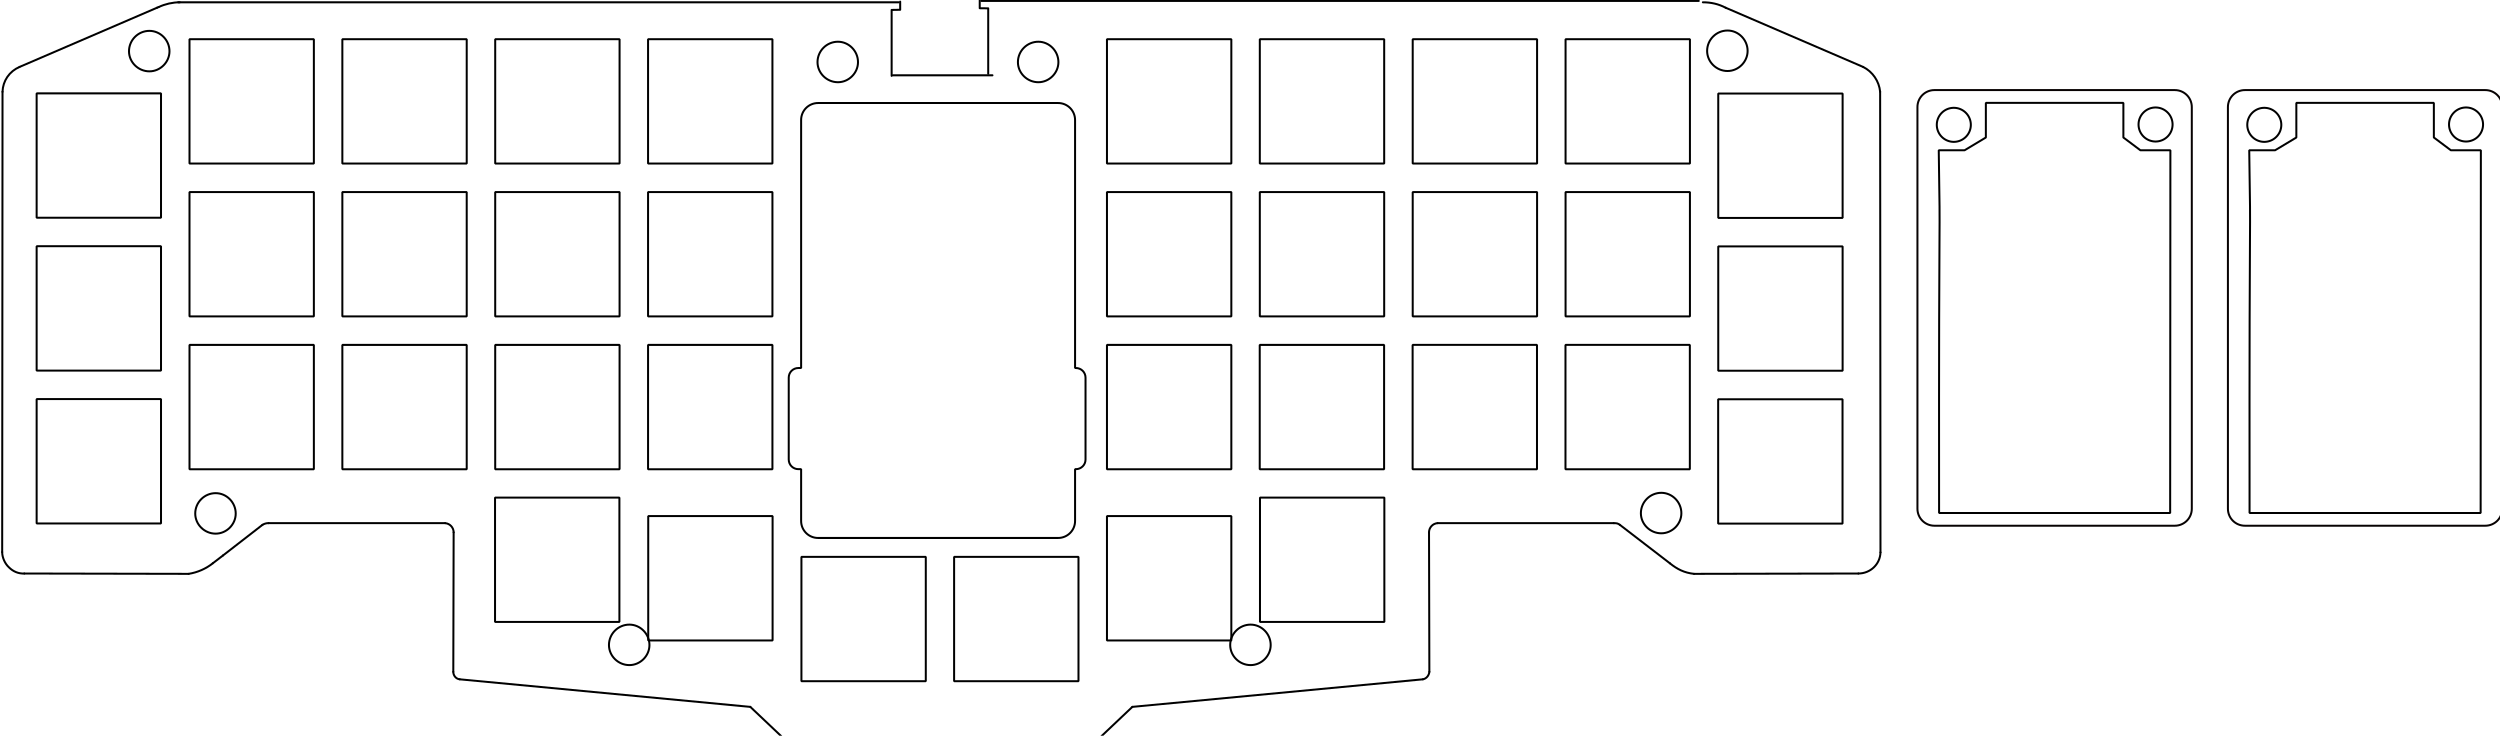 <?xml version="1.0" encoding="UTF-8" standalone="no"?>
<!-- Created with Inkscape (http://www.inkscape.org/) -->

<svg
   width="311.573mm"
   height="91.69mm"
   viewBox="0 0 311.573 91.69"
   version="1.1"
   id="svg1046"
   style="background-color:white"
   inkscape:version="1.2.2 (732a01da63, 2022-12-09)"
   sodipodi:docname="upper-middle-plate.svg"
   xmlns:inkscape="http://www.inkscape.org/namespaces/inkscape"
   xmlns:sodipodi="http://sodipodi.sourceforge.net/DTD/sodipodi-0.dtd"
   xmlns="http://www.w3.org/2000/svg"
   xmlns:svg="http://www.w3.org/2000/svg">
  <sodipodi:namedview
     id="namedview1048"
     pagecolor="#505050"
     bordercolor="#eeeeee"
     borderopacity="1"
     inkscape:showpageshadow="0"
     inkscape:pageopacity="0"
     inkscape:pagecheckerboard="0"
     inkscape:deskcolor="#505050"
     inkscape:document-units="mm"
     showgrid="false"
     inkscape:zoom="0.4204826"
     inkscape:cx="778.86694"
     inkscape:cy="189.06846"
     inkscape:window-width="1920"
     inkscape:window-height="991"
     inkscape:window-x="-9"
     inkscape:window-y="-9"
     inkscape:window-maximized="1"
     inkscape:current-layer="layer1" />
  <defs
     id="defs1043" />
  <g
     inkscape:label="Katman 1"
     inkscape:groupmode="layer"
     id="layer1"
     transform="translate(105.66,-409.723)">
    <g
       id="g37164"
       transform="translate(7.551,1055.839)">
      <g
         id="g16-4"
         transform="matrix(0.265,0,0,0.265,-206.219,-749.031)"
         style="fill:none;stroke:#000000;stroke-width:0.945;stroke-dasharray:none;stroke-opacity:1">
        <path
           d="m 362.4,658.08 c -2.72,0.16 -5.28,-0.96 -7.2,-2.88 C 353.28,653.44 352,650.56 352,648"
           style="fill:none;stroke:#000000;stroke-width:0.945;stroke-linecap:round;stroke-linejoin:round;stroke-miterlimit:10;stroke-dasharray:none;stroke-opacity:1"
           id="path18-4"
           sodipodi:nodetypes="ccc" />
      </g>
      <g
         id="g20-0"
         transform="matrix(0.265,0,0,0.265,-206.219,-749.031)"
         style="fill:none;stroke:#000000;stroke-width:0.945;stroke-dasharray:none;stroke-opacity:1">
        <path
           d="M 451.04,653.28 455.84,649.6"
           style="fill:none;stroke:#000000;stroke-width:0.945;stroke-linecap:round;stroke-linejoin:round;stroke-miterlimit:10;stroke-dasharray:none;stroke-opacity:1"
           id="path22-2" />
      </g>
      <g
         id="g24-6"
         transform="matrix(0.265,0,0,0.265,-206.219,-749.031)"
         style="fill:none;stroke:#000000;stroke-width:0.945;stroke-dasharray:none;stroke-opacity:1">
        <path
           d="m 362.4,658.08 77.28,0.16"
           style="fill:none;stroke:#000000;stroke-width:0.945;stroke-linecap:round;stroke-linejoin:round;stroke-miterlimit:10;stroke-dasharray:none;stroke-opacity:1"
           id="path26-1" />
      </g>
      <g
         id="g28-9"
         transform="matrix(0.265,0,0,0.265,-206.219,-749.031)"
         style="fill:none;stroke:#000000;stroke-width:0.945;stroke-dasharray:none;stroke-opacity:1">
        <path
           d="m 455.84,649.6 18.56,-14.4"
           style="fill:none;stroke:#000000;stroke-width:0.945;stroke-linecap:round;stroke-linejoin:round;stroke-miterlimit:10;stroke-dasharray:none;stroke-opacity:1"
           id="path30-2" />
      </g>
      <g
         id="g32-9"
         transform="matrix(0.265,0,0,0.265,-206.219,-749.031)"
         style="fill:none;stroke:#000000;stroke-width:0.945;stroke-dasharray:none;stroke-opacity:1">
        <path
           d="m 474.4,635.2 c 0.787,-0.483 1.827,-0.856 2.88,-0.8"
           style="fill:none;stroke:#000000;stroke-width:0.945;stroke-linecap:round;stroke-linejoin:round;stroke-miterlimit:10;stroke-dasharray:none;stroke-opacity:1"
           id="path34-9"
           sodipodi:nodetypes="cc" />
      </g>
      <g
         id="g36-4"
         transform="matrix(0.265,0,0,0.265,-206.219,-749.031)"
         style="fill:none;stroke:#000000;stroke-width:0.945;stroke-dasharray:none;stroke-opacity:1">
        <path
           d="m 451.04,653.28 c -3.2,2.56 -7.2,4.32 -11.36,4.96"
           style="fill:none;stroke:#000000;stroke-width:0.945;stroke-linecap:round;stroke-linejoin:round;stroke-miterlimit:10;stroke-dasharray:none;stroke-opacity:1"
           id="path38-8"
           sodipodi:nodetypes="cc" />
      </g>
      <g
         id="g40-6"
         transform="matrix(0.265,0,0,0.265,-206.219,-749.031)"
         style="fill:none;stroke:#000000;stroke-width:0.945;stroke-dasharray:none;stroke-opacity:1">
        <path
           d="m 1147.68,658.24 c -4.586,-0.48 -8,-2.24 -11.36,-4.96"
           style="fill:none;stroke:#000000;stroke-width:0.945;stroke-linecap:round;stroke-linejoin:round;stroke-miterlimit:10;stroke-dasharray:none;stroke-opacity:1"
           id="path42-1"
           sodipodi:nodetypes="cc" />
      </g>
      <g
         id="g44-4"
         transform="matrix(0.265,0,0,0.265,-206.219,-749.031)"
         style="fill:none;stroke:#000000;stroke-width:0.945;stroke-dasharray:none;stroke-opacity:1">
        <path
           d="m 1023.04,638.72 c 0,-2.24 1.76,-4.16 4,-4.32"
           style="fill:none;stroke:#000000;stroke-width:0.945;stroke-linecap:round;stroke-linejoin:round;stroke-miterlimit:10;stroke-dasharray:none;stroke-opacity:1"
           id="path46-9"
           sodipodi:nodetypes="cc" />
      </g>
      <g
         id="g48-2"
         transform="matrix(0.265,0,0,0.265,-206.219,-749.031)"
         style="fill:none;stroke:#000000;stroke-width:0.945;stroke-dasharray:none;stroke-opacity:1">
        <path
           d="m 1147.68,658.24 77.28,-0.16"
           style="fill:none;stroke:#000000;stroke-width:0.945;stroke-linecap:round;stroke-linejoin:round;stroke-miterlimit:10;stroke-dasharray:none;stroke-opacity:1"
           id="path50-9" />
      </g>
      <g
         id="g52-8"
         transform="matrix(0.265,0,0,0.265,-206.219,-749.031)"
         style="fill:none;stroke:#000000;stroke-width:0.945;stroke-dasharray:none;stroke-opacity:1">
        <path
           d="m 1112.8,635.2 23.52,18.08"
           style="fill:none;stroke:#000000;stroke-width:0.945;stroke-linecap:round;stroke-linejoin:round;stroke-miterlimit:10;stroke-dasharray:none;stroke-opacity:1"
           id="path54-9" />
      </g>
      <g
         id="g56-4"
         transform="matrix(0.265,0,0,0.265,-206.219,-749.031)"
         style="fill:none;stroke:#000000;stroke-width:0.945;stroke-dasharray:none;stroke-opacity:1">
        <path
           d="m 1235.36,648.16 c -0.16,5.6 -4.8,9.92 -10.4,9.92"
           style="fill:none;stroke:#000000;stroke-width:0.945;stroke-linecap:round;stroke-linejoin:round;stroke-miterlimit:10;stroke-dasharray:none;stroke-opacity:1"
           id="path58-3"
           sodipodi:nodetypes="cc" />
      </g>
      <g
         id="g60-7"
         transform="matrix(0.265,0,0,0.265,-206.219,-749.031)"
         style="fill:none;stroke:#000000;stroke-width:0.945;stroke-dasharray:none;stroke-opacity:1">
        <path
           d="m 1027.04,634.4 h 82.88"
           style="fill:none;stroke:#000000;stroke-width:0.945;stroke-linecap:round;stroke-linejoin:round;stroke-miterlimit:10;stroke-dasharray:none;stroke-opacity:1"
           id="path62-9" />
      </g>
      <g
         id="g64-2"
         transform="matrix(0.265,0,0,0.265,-206.219,-749.031)"
         style="fill:none;stroke:#000000;stroke-width:0.945;stroke-dasharray:none;stroke-opacity:1">
        <path
           d="m 1109.92,634.4 c 1.335,-0.043 2.071,0.161 2.88,0.8"
           style="fill:none;stroke:#000000;stroke-width:0.945;stroke-linecap:round;stroke-linejoin:round;stroke-miterlimit:10;stroke-dasharray:none;stroke-opacity:1"
           id="path66-5"
           sodipodi:nodetypes="cc" />
      </g>
      <g
         id="g72-7"
         transform="matrix(0.041,0,0,0.041,-32.878,-661.881)"
         style="fill:none;stroke:#000000;stroke-width:6.127;stroke-dasharray:none;stroke-opacity:1">
        <path
           d="m 776.96,389.44 v 24.8 l -25.94,0.457 v 200.433"
           style="fill:none;stroke:#000000;stroke-width:6.127;stroke-linecap:round;stroke-linejoin:round;stroke-miterlimit:10;stroke-dasharray:none;stroke-opacity:1"
           id="path74-6"
           sodipodi:nodetypes="cccc" />
      </g>
      <g
         id="g76-0"
         transform="matrix(0.263,0,0,0.263,-204.428,-748.425)"
         style="fill:none;stroke:#000000;stroke-width:0.95;stroke-dasharray:none;stroke-opacity:1">
        <path
           d="M 1151.84,389.44 H 811.84"
           style="fill:none;stroke:#000000;stroke-width:0.95;stroke-linecap:round;stroke-linejoin:round;stroke-miterlimit:10;stroke-dasharray:none;stroke-opacity:1"
           id="path78-2" />
      </g>
      <g
         id="g88-7"
         transform="matrix(0.388,0,0,0.41,-303.956,-806.57)"
         style="fill:none;stroke:#000000;stroke-width:0.627;stroke-dasharray:none;stroke-opacity:1">
        <path
           d="m 810.4,414.24 h -32"
           style="fill:none;stroke:#000000;stroke-width:0.627;stroke-linecap:round;stroke-linejoin:round;stroke-miterlimit:10;stroke-dasharray:none;stroke-opacity:1"
           id="path90-8" />
      </g>
      <g
         id="g92-0"
         transform="matrix(0.265,0,0,0.265,-206.219,-749.031)"
         style="fill:none;stroke:#000000;stroke-width:0.945;stroke-dasharray:none;stroke-opacity:1">
        <path
           d="m 718.88,735.04 h 94.24"
           style="fill:none;stroke:#000000;stroke-width:0.945;stroke-linecap:round;stroke-linejoin:round;stroke-miterlimit:10;stroke-dasharray:none;stroke-opacity:1"
           id="path94-0" />
      </g>
      <g
         id="g96-4"
         transform="matrix(0.265,0,0,0.265,-206.219,-749.031)"
         style="fill:none;stroke:#000000;stroke-width:0.945;stroke-dasharray:none;stroke-opacity:1">
        <path
           d="m 564.32,638.72 -0.16,65.6"
           style="fill:none;stroke:#000000;stroke-width:0.945;stroke-linecap:round;stroke-linejoin:round;stroke-miterlimit:10;stroke-dasharray:none;stroke-opacity:1"
           id="path98-7" />
      </g>
      <g
         id="g100-2"
         transform="matrix(0.265,0,0,0.265,-206.219,-749.031)"
         style="fill:none;stroke:#000000;stroke-width:0.945;stroke-dasharray:none;stroke-opacity:1">
        <path
           d="m 560.32,634.4 c 2.24,0.16 4,2.08 4,4.32"
           style="fill:none;stroke:#000000;stroke-width:0.945;stroke-linecap:round;stroke-linejoin:round;stroke-miterlimit:10;stroke-dasharray:none;stroke-opacity:1"
           id="path102-0" />
      </g>
      <g
         id="g104-3"
         transform="matrix(0.265,0,0,0.265,-206.219,-749.031)"
         style="fill:none;stroke:#000000;stroke-width:0.945;stroke-dasharray:none;stroke-opacity:1">
        <path
           d="m 477.28,634.4 h 83.04"
           style="fill:none;stroke:#000000;stroke-width:0.945;stroke-linecap:round;stroke-linejoin:round;stroke-miterlimit:10;stroke-dasharray:none;stroke-opacity:1"
           id="path106-2" />
      </g>
      <g
         id="g108-0"
         transform="matrix(0.265,0,0,0.265,-206.219,-749.031)"
         style="fill:none;stroke:#000000;stroke-width:0.945;stroke-dasharray:none;stroke-opacity:1">
        <path
           d="M 703.84,720.8 718.88,735.04"
           style="fill:none;stroke:#000000;stroke-width:0.945;stroke-linecap:round;stroke-linejoin:round;stroke-miterlimit:10;stroke-dasharray:none;stroke-opacity:1"
           id="path110-4" />
      </g>
      <g
         id="g112-6"
         transform="matrix(0.265,0,0,0.265,-206.219,-749.031)"
         style="fill:none;stroke:#000000;stroke-width:0.945;stroke-dasharray:none;stroke-opacity:1">
        <path
           d="m 567.2,707.84 136.64,12.96"
           style="fill:none;stroke:#000000;stroke-width:0.945;stroke-linecap:round;stroke-linejoin:round;stroke-miterlimit:10;stroke-dasharray:none;stroke-opacity:1"
           id="path114-9" />
      </g>
      <g
         id="g116-8"
         transform="matrix(0.263,0,0,0.265,-205.544,-749.031)"
         style="fill:none;stroke:#000000;stroke-width:0.948;stroke-dasharray:none;stroke-opacity:1">
        <path
           d="M 776.96,389.44 H 435.52"
           style="fill:none;stroke:#000000;stroke-width:0.948;stroke-linecap:round;stroke-linejoin:round;stroke-miterlimit:10;stroke-dasharray:none;stroke-opacity:1"
           id="path118-1" />
      </g>
      <g
         id="g120-1"
         transform="matrix(0.265,0,0,0.265,-206.219,-749.031)"
         style="fill:none;stroke:#000000;stroke-width:0.945;stroke-dasharray:none;stroke-opacity:1">
        <path
           d="m 567.2,707.84 c -1.76,-0.16 -3.04,-1.76 -3.04,-3.52"
           style="fill:none;stroke:#000000;stroke-width:0.945;stroke-linecap:round;stroke-linejoin:round;stroke-miterlimit:10;stroke-dasharray:none;stroke-opacity:1"
           id="path122-2"
           sodipodi:nodetypes="cc" />
      </g>
      <g
         id="g124-6"
         transform="matrix(0.265,0,0,0.265,-206.219,-749.031)"
         style="fill:none;stroke:#000000;stroke-width:0.945;stroke-dasharray:none;stroke-opacity:1">
        <path
           d="M 352.16,431.52 352,648"
           style="fill:none;stroke:#000000;stroke-width:0.945;stroke-linecap:round;stroke-linejoin:round;stroke-miterlimit:10;stroke-dasharray:none;stroke-opacity:1"
           id="path126-1" />
      </g>
      <g
         id="g128-2"
         transform="matrix(0.265,0,0,0.265,-206.219,-749.031)"
         style="fill:none;stroke:#000000;stroke-width:0.945;stroke-dasharray:none;stroke-opacity:1">
        <path
           d="M 424.8,392 360.16,419.84"
           style="fill:none;stroke:#000000;stroke-width:0.945;stroke-linecap:round;stroke-linejoin:round;stroke-miterlimit:10;stroke-dasharray:none;stroke-opacity:1"
           id="path130-2" />
      </g>
      <g
         id="g132-4"
         transform="matrix(0.265,0,0,0.265,-206.219,-749.031)"
         style="fill:none;stroke:#000000;stroke-width:0.945;stroke-dasharray:none;stroke-opacity:1">
        <path
           d="M 425.6,391.68 424.8,392"
           style="fill:none;stroke:#000000;stroke-width:0.945;stroke-linecap:round;stroke-linejoin:round;stroke-miterlimit:10;stroke-dasharray:none;stroke-opacity:1"
           id="path134-5"
           sodipodi:nodetypes="cc" />
      </g>
      <g
         id="g136-6"
         transform="matrix(0.265,0,0,0.265,-206.219,-749.031)"
         style="fill:none;stroke:#000000;stroke-width:0.945;stroke-dasharray:none;stroke-opacity:1">
        <path
           d="m 352.16,431.52 c 0.16,-5.12 3.2,-9.6 8,-11.68"
           style="fill:none;stroke:#000000;stroke-width:0.945;stroke-linecap:round;stroke-linejoin:round;stroke-miterlimit:10;stroke-dasharray:none;stroke-opacity:1"
           id="path138-1"
           sodipodi:nodetypes="cc" />
      </g>
      <g
         id="g140-0"
         transform="matrix(0.265,0,0,0.265,-206.219,-749.031)"
         style="fill:none;stroke:#000000;stroke-width:0.945;stroke-dasharray:none;stroke-opacity:1">
        <path
           d="m 425.6,391.68 c 3.04,-1.44 6.56,-2.24 9.92,-2.24"
           style="fill:none;stroke:#000000;stroke-width:0.945;stroke-linecap:round;stroke-linejoin:round;stroke-miterlimit:10;stroke-dasharray:none;stroke-opacity:1"
           id="path142-0" />
      </g>
      <g
         id="g144-0"
         transform="matrix(0.265,0,0,0.265,-206.219,-749.031)"
         style="fill:none;stroke:#000000;stroke-width:0.945;stroke-dasharray:none;stroke-opacity:1">
        <path
           d="M 1235.36,648.16 1235.2,431.52"
           style="fill:none;stroke:#000000;stroke-width:0.945;stroke-linecap:round;stroke-linejoin:round;stroke-miterlimit:10;stroke-dasharray:none;stroke-opacity:1"
           id="path146-5"
           sodipodi:nodetypes="cc" />
      </g>
      <g
         id="g148-7"
         transform="matrix(0.265,0,0,0.265,-206.219,-749.031)"
         style="fill:none;stroke:#000000;stroke-width:0.945;stroke-dasharray:none;stroke-opacity:1">
        <path
           d="m 1151.84,389.44 c 3.84,0 7.36,0.8 10.72,2.56"
           style="fill:none;stroke:#000000;stroke-width:0.945;stroke-linecap:round;stroke-linejoin:round;stroke-miterlimit:10;stroke-dasharray:none;stroke-opacity:1"
           id="path150-7"
           sodipodi:nodetypes="cc" />
      </g>
      <g
         id="g152-9"
         transform="matrix(0.265,0,0,0.265,-206.219,-749.031)"
         style="fill:none;stroke:#000000;stroke-width:0.945;stroke-dasharray:none;stroke-opacity:1">
        <path
           d="m 1227.2,419.84 c 4.48,2.24 7.52,6.72 8,11.68"
           style="fill:none;stroke:#000000;stroke-width:0.945;stroke-linecap:round;stroke-linejoin:round;stroke-miterlimit:10;stroke-dasharray:none;stroke-opacity:1"
           id="path154-2"
           sodipodi:nodetypes="cc" />
      </g>
      <g
         id="g156-5"
         transform="matrix(0.265,0,0,0.265,-206.219,-749.031)"
         style="fill:none;stroke:#000000;stroke-width:0.945;stroke-dasharray:none;stroke-opacity:1">
        <path
           d="M 1227.2,419.84 1162.56,392"
           style="fill:none;stroke:#000000;stroke-width:0.945;stroke-linecap:round;stroke-linejoin:round;stroke-miterlimit:10;stroke-dasharray:none;stroke-opacity:1"
           id="path158-8" />
      </g>
      <g
         id="g160-4"
         transform="matrix(0.265,0,0,0.265,-206.219,-749.031)"
         style="fill:none;stroke:#000000;stroke-width:0.945;stroke-dasharray:none;stroke-opacity:1">
        <path
           d="M 883.52,720.8 1020.16,707.84"
           style="fill:none;stroke:#000000;stroke-width:0.945;stroke-linecap:round;stroke-linejoin:round;stroke-miterlimit:10;stroke-dasharray:none;stroke-opacity:1"
           id="path162-8" />
      </g>
      <g
         id="g164-1"
         transform="matrix(0.265,0,0,0.265,-206.219,-749.031)"
         style="fill:none;stroke:#000000;stroke-width:0.945;stroke-dasharray:none;stroke-opacity:1">
        <path
           d="m 1023.2,704.32 -0.16,-65.6"
           style="fill:none;stroke:#000000;stroke-width:0.945;stroke-linecap:round;stroke-linejoin:round;stroke-miterlimit:10;stroke-dasharray:none;stroke-opacity:1"
           id="path166-4" />
      </g>
      <g
         id="g168-7"
         transform="matrix(0.265,0,0,0.265,-206.219,-749.031)"
         style="fill:none;stroke:#000000;stroke-width:0.945;stroke-dasharray:none;stroke-opacity:1">
        <path
           d="m 1023.2,704.32 c -0.16,1.6 -1.28,3.2 -3.04,3.52"
           style="fill:none;stroke:#000000;stroke-width:0.945;stroke-linecap:round;stroke-linejoin:round;stroke-miterlimit:10;stroke-dasharray:none;stroke-opacity:1"
           id="path170-3"
           sodipodi:nodetypes="cc" />
      </g>
      <g
         id="g172-5"
         transform="matrix(0.265,0,0,0.265,-206.219,-749.031)"
         style="fill:none;stroke:#000000;stroke-width:0.945;stroke-dasharray:none;stroke-opacity:1">
        <path
           d="m 813.12,735.04 h 55.36"
           style="fill:none;stroke:#000000;stroke-width:0.945;stroke-linecap:round;stroke-linejoin:round;stroke-miterlimit:10;stroke-dasharray:none;stroke-opacity:1"
           id="path174-4" />
      </g>
      <g
         id="g176-2"
         transform="matrix(0.265,0,0,0.265,-206.219,-749.031)"
         style="fill:none;stroke:#000000;stroke-width:0.945;stroke-dasharray:none;stroke-opacity:1">
        <path
           d="m 868.48,735.04 15.04,-14.24"
           style="fill:none;stroke:#000000;stroke-width:0.945;stroke-linecap:round;stroke-linejoin:round;stroke-miterlimit:10;stroke-dasharray:none;stroke-opacity:1"
           id="path178-1" />
      </g>
      <g
         id="g5200-6"
         transform="matrix(0.265,0,0,0.265,-6.279,-638.371)"
         style="fill:none;stroke:#000000;stroke-width:0.945;stroke-dasharray:none;stroke-opacity:1">
        <path
           d="m 0,0 c 0,5.12 -4.32,9.44 -9.44,9.44 -5.28,0 -9.6,-4.32 -9.6,-9.44 0,-5.28 4.32,-9.6 9.6,-9.6 C -4.32,-9.6 0,-5.28 0,0 Z"
           style="fill:none;fill-opacity:1;fill-rule:nonzero;stroke:#000000;stroke-width:0.945;stroke-dasharray:none;stroke-opacity:1"
           id="path5202-1" />
      </g>
      <g
         id="g5232-3"
         transform="matrix(0.265,0,0,0.265,-92.088,-639.726)"
         style="fill:none;stroke:#000000;stroke-width:0.945;stroke-dasharray:none;stroke-opacity:1">
        <path
           d="m 0,0 c 0,5.12 -4.32,9.44 -9.44,9.44 -5.28,0 -9.6,-4.32 -9.6,-9.44 0,-5.28 4.32,-9.6 9.6,-9.6 C -4.32,-9.6 0,-5.28 0,0 Z"
           style="fill:none;fill-opacity:1;fill-rule:nonzero;stroke:#000000;stroke-width:0.945;stroke-dasharray:none;stroke-opacity:1"
           id="path5234-0" />
      </g>
      <g
         id="g5412-0"
         transform="matrix(0.265,0,0,0.265,-83.833,-582.11)"
         style="fill:none;stroke:#000000;stroke-width:0.945;stroke-dasharray:none;stroke-opacity:1">
        <path
           d="m 0,0 c 0,5.12 -4.32,9.44 -9.44,9.44 -5.28,0 -9.6,-4.32 -9.6,-9.44 0,-5.28 4.32,-9.6 9.6,-9.6 C -4.32,-9.6 0,-5.28 0,0 Z"
           style="fill:none;fill-opacity:1;fill-rule:nonzero;stroke:#000000;stroke-width:0.945;stroke-dasharray:none;stroke-opacity:1"
           id="path5414-8" />
      </g>
      <g
         id="g5448-2"
         transform="matrix(0.265,0,0,0.265,-32.271,-565.727)"
         style="fill:none;stroke:#000000;stroke-width:0.945;stroke-dasharray:none;stroke-opacity:1">
        <path
           d="m 0,0 c 0,5.12 -4.32,9.44 -9.44,9.44 -5.28,0 -9.6,-4.32 -9.6,-9.44 0,-5.28 4.32,-9.6 9.6,-9.6 C -4.32,-9.6 0,-5.28 0,0 Z"
           style="fill:none;fill-opacity:1;fill-rule:nonzero;stroke:#000000;stroke-width:0.945;stroke-dasharray:none;stroke-opacity:1"
           id="path5450-8" />
      </g>
      <g
         id="g5544-3"
         transform="matrix(0.265,0,0,0.265,104.592,-639.768)"
         style="fill:none;stroke:#000000;stroke-width:0.945;stroke-dasharray:none;stroke-opacity:1">
        <path
           d="m 0,0 c 0,5.12 -4.32,9.44 -9.44,9.44 -5.28,0 -9.6,-4.32 -9.6,-9.44 0,-5.28 4.32,-9.6 9.6,-9.6 C -4.32,-9.6 0,-5.28 0,0 Z"
           style="fill:none;fill-opacity:1;fill-rule:nonzero;stroke:#000000;stroke-width:0.945;stroke-dasharray:none;stroke-opacity:1"
           id="path5546-5" />
      </g>
      <g
         id="g5584-7"
         transform="matrix(0.265,0,0,0.265,45.154,-565.727)"
         style="fill:none;stroke:#000000;stroke-width:0.945;stroke-dasharray:none;stroke-opacity:1">
        <path
           d="m 0,0 c 0,5.12 -4.32,9.44 -9.44,9.44 -5.28,0 -9.6,-4.32 -9.6,-9.44 0,-5.28 4.32,-9.6 9.6,-9.6 C -4.32,-9.6 0,-5.28 0,0 Z"
           style="fill:none;fill-opacity:1;fill-rule:nonzero;stroke:#000000;stroke-width:0.945;stroke-dasharray:none;stroke-opacity:1"
           id="path5586-0" />
      </g>
      <g
         id="g5632-0"
         transform="matrix(0.265,0,0,0.265,18.698,-638.371)"
         style="fill:none;stroke:#000000;stroke-width:0.945;stroke-dasharray:none;stroke-opacity:1">
        <path
           d="m 0,0 c 0,5.12 -4.32,9.44 -9.44,9.44 -5.28,0 -9.6,-4.32 -9.6,-9.44 0,-5.28 4.32,-9.6 9.6,-9.6 C -4.32,-9.6 0,-5.28 0,0 Z"
           style="fill:none;fill-opacity:1;fill-rule:nonzero;stroke:#000000;stroke-width:0.945;stroke-dasharray:none;stroke-opacity:1"
           id="path5634-9" />
      </g>
      <g
         id="g5700-3"
         transform="matrix(0.265,0,0,0.265,96.337,-582.153)"
         style="fill:none;stroke:#000000;stroke-width:0.945;stroke-dasharray:none;stroke-opacity:1">
        <path
           d="m 0,0 c 0,5.12 -4.32,9.44 -9.44,9.44 -5.28,0 -9.6,-4.32 -9.6,-9.44 0,-5.28 4.32,-9.6 9.6,-9.6 C -4.32,-9.6 0,-5.28 0,0 Z"
           style="fill:none;fill-opacity:1;fill-rule:nonzero;stroke:#000000;stroke-width:0.945;stroke-dasharray:none;stroke-opacity:1"
           id="path5702-1" />
      </g>
      <path
         id="rect3549-2"
         style="fill:none;fill-opacity:0.994;stroke:#000000;stroke-width:0.25;stroke-linecap:square;stroke-linejoin:bevel;stroke-dasharray:none;stroke-opacity:1;stop-color:#000000"
         d="m -11.25,-633.277 c -1.173,0 -2.117,0.944 -2.117,2.117 v 30.909 h -0.344 c -0.665,0 -1.2,0.535 -1.2,1.2 v 10.205 c 0,0.665 0.535,1.2 1.2,1.2 h 0.344 v 6.459 c 0,1.173 0.944,2.117 2.117,2.117 h 29.907 c 1.173,0 2.117,-0.944 2.117,-2.117 v -6.459 h 0.103 c 0.665,0 1.2,-0.536 1.2,-1.2 v -10.205 c 0,-0.665 -0.536,-1.2 -1.2,-1.2 h -0.103 v -30.909 c 0,-1.173 -0.944,-2.117 -2.117,-2.117 z" />
      <path
         id="rect17763"
         style="fill:none;fill-opacity:0.994;stroke:#000000;stroke-width:0.25;stroke-linecap:square;stroke-linejoin:bevel;stop-color:#000000"
         d="m -108.644,-634.48 h 15.5 v 15.5 h -15.5 z" />
      <path
         id="rect17763-6"
         style="fill:none;fill-opacity:0.994;stroke:#000000;stroke-width:0.25;stroke-linecap:square;stroke-linejoin:bevel;stop-color:#000000"
         d="m -108.644,-615.429 h 15.5 v 15.5 h -15.5 z" />
      <path
         id="rect17763-5"
         style="fill:none;fill-opacity:0.994;stroke:#000000;stroke-width:0.25;stroke-linecap:square;stroke-linejoin:bevel;stop-color:#000000"
         d="m -108.644,-596.38 h 15.5 v 15.5 h -15.5 z" />
      <path
         id="rect17763-9"
         style="fill:none;fill-opacity:0.994;stroke:#000000;stroke-width:0.25;stroke-linecap:square;stroke-linejoin:bevel;stop-color:#000000"
         d="m -89.594,-603.132 h 15.5 v 15.5 h -15.5 z" />
      <path
         id="rect17763-1"
         style="fill:none;fill-opacity:0.994;stroke:#000000;stroke-width:0.25;stroke-linecap:square;stroke-linejoin:bevel;stop-color:#000000"
         d="m -89.594,-622.182 h 15.5 v 15.5 h -15.5 z" />
      <path
         id="rect17763-3"
         style="fill:none;fill-opacity:0.994;stroke:#000000;stroke-width:0.25;stroke-linecap:square;stroke-linejoin:bevel;stop-color:#000000"
         d="m -89.594,-641.232 h 15.5 v 15.5 h -15.5 z" />
      <path
         id="rect17763-99"
         style="fill:none;fill-opacity:0.994;stroke:#000000;stroke-width:0.25;stroke-linecap:square;stroke-linejoin:bevel;stop-color:#000000"
         d="m -70.544,-641.232 h 15.5 v 15.5 h -15.5 z" />
      <path
         id="rect17763-2"
         style="fill:none;fill-opacity:0.994;stroke:#000000;stroke-width:0.25;stroke-linecap:square;stroke-linejoin:bevel;stop-color:#000000"
         d="m -70.544,-622.182 h 15.5 v 15.5 h -15.5 z" />
      <path
         id="rect17763-51"
         style="fill:none;fill-opacity:0.994;stroke:#000000;stroke-width:0.25;stroke-linecap:square;stroke-linejoin:bevel;stop-color:#000000"
         d="m -70.544,-603.132 h 15.5 v 15.5 h -15.5 z" />
      <path
         id="rect17763-92"
         style="fill:none;fill-opacity:0.994;stroke:#000000;stroke-width:0.25;stroke-linecap:square;stroke-linejoin:bevel;stop-color:#000000"
         d="m -51.494,-641.232 h 15.5 v 15.5 h -15.5 z" />
      <path
         id="rect17763-36"
         style="fill:none;fill-opacity:0.994;stroke:#000000;stroke-width:0.25;stroke-linecap:square;stroke-linejoin:bevel;stop-color:#000000"
         d="m -51.494,-622.182 h 15.5 v 15.5 h -15.5 z" />
      <path
         id="rect17763-21"
         style="fill:none;fill-opacity:0.994;stroke:#000000;stroke-width:0.25;stroke-linecap:square;stroke-linejoin:bevel;stop-color:#000000"
         d="m -51.494,-603.132 h 15.5 v 15.5 h -15.5 z" />
      <path
         id="rect17763-4"
         style="fill:none;fill-opacity:0.994;stroke:#000000;stroke-width:0.25;stroke-linecap:square;stroke-linejoin:bevel;stop-color:#000000"
         d="m -32.444,-641.232 h 15.5 v 15.5 h -15.5 z" />
      <path
         id="rect17763-57"
         style="fill:none;fill-opacity:0.994;stroke:#000000;stroke-width:0.25;stroke-linecap:square;stroke-linejoin:bevel;stop-color:#000000"
         d="m -32.444,-622.182 h 15.5 v 15.5 h -15.5 z" />
      <path
         id="rect17763-41"
         style="fill:none;fill-opacity:0.994;stroke:#000000;stroke-width:0.25;stroke-linecap:square;stroke-linejoin:bevel;stop-color:#000000"
         d="m -32.444,-603.132 h 15.5 v 15.5 h -15.5 z" />
      <path
         id="rect17763-8"
         style="fill:none;fill-opacity:0.994;stroke:#000000;stroke-width:0.25;stroke-linecap:square;stroke-linejoin:bevel;stop-color:#000000"
         d="m -51.515,-584.103 h 15.5 v 15.5 h -15.5 z" />
      <path
         id="rect17763-39"
         style="fill:none;fill-opacity:0.994;stroke:#000000;stroke-width:0.25;stroke-linecap:square;stroke-linejoin:bevel;stop-color:#000000"
         d="m -32.423,-581.796 h 15.5 v 15.5 h -15.5 z" />
      <path
         id="rect17763-0"
         style="fill:none;fill-opacity:0.994;stroke:#000000;stroke-width:0.25;stroke-linecap:square;stroke-linejoin:bevel;stop-color:#000000"
         d="M -13.33,-576.716 H 2.17 v 15.5 H -13.33 Z" />
      <path
         id="rect17763-81"
         style="fill:none;fill-opacity:0.994;stroke:#000000;stroke-width:0.25;stroke-linecap:square;stroke-linejoin:bevel;stop-color:#000000"
         d="M 5.699,-576.716 H 21.199 v 15.5 H 5.699 Z" />
      <path
         id="rect17763-7"
         style="fill:none;fill-opacity:0.994;stroke:#000000;stroke-width:0.25;stroke-linecap:square;stroke-linejoin:bevel;stop-color:#000000"
         d="m 24.749,-581.796 h 15.5 v 15.5 h -15.5 z" />
      <path
         id="rect17763-38"
         style="fill:none;fill-opacity:0.994;stroke:#000000;stroke-width:0.25;stroke-linecap:square;stroke-linejoin:bevel;stop-color:#000000"
         d="m 24.749,-603.132 h 15.5 v 15.5 h -15.5 z" />
      <path
         id="rect17763-415"
         style="fill:none;fill-opacity:0.994;stroke:#000000;stroke-width:0.25;stroke-linecap:square;stroke-linejoin:bevel;stop-color:#000000"
         d="m 24.749,-622.182 h 15.5 v 15.5 h -15.5 z" />
      <path
         id="rect17763-43"
         style="fill:none;fill-opacity:0.994;stroke:#000000;stroke-width:0.25;stroke-linecap:square;stroke-linejoin:bevel;stop-color:#000000"
         d="m 24.749,-641.232 h 15.5 v 15.5 h -15.5 z" />
      <path
         id="rect17763-18"
         style="fill:none;fill-opacity:0.994;stroke:#000000;stroke-width:0.25;stroke-linecap:square;stroke-linejoin:bevel;stop-color:#000000"
         d="m 43.799,-641.232 h 15.5 v 15.5 h -15.5 z" />
      <path
         id="rect17763-87"
         style="fill:none;fill-opacity:0.994;stroke:#000000;stroke-width:0.25;stroke-linecap:square;stroke-linejoin:bevel;stop-color:#000000"
         d="m 43.799,-622.182 h 15.5 v 15.5 h -15.5 z" />
      <path
         id="rect17763-79"
         style="fill:none;fill-opacity:0.994;stroke:#000000;stroke-width:0.25;stroke-linecap:square;stroke-linejoin:bevel;stop-color:#000000"
         d="m 43.788,-603.132 h 15.5 v 15.5 h -15.5 z" />
      <path
         id="rect17763-19"
         style="fill:none;fill-opacity:0.994;stroke:#000000;stroke-width:0.25;stroke-linecap:square;stroke-linejoin:bevel;stop-color:#000000"
         d="m 43.82,-584.103 h 15.5 v 15.5 h -15.5 z" />
      <g
         id="g18198"
         transform="translate(7.363,56.022)"
         style="fill:none;stroke:#000000;stroke-width:0.25;stroke-dasharray:none;stroke-opacity:1">
        <path
           id="rect17763-18-5"
           style="fill-opacity:0.994;stroke-linecap:square;stroke-linejoin:bevel;stop-color:#000000"
           d="m 55.491,-697.254 h 15.5 v 15.5 h -15.5 z" />
        <path
           id="rect17763-87-1"
           style="fill-opacity:0.994;stroke-linecap:square;stroke-linejoin:bevel;stop-color:#000000"
           d="m 55.491,-678.204 h 15.5 v 15.5 h -15.5 z" />
        <path
           id="rect17763-79-6"
           style="fill-opacity:0.994;stroke-linecap:square;stroke-linejoin:bevel;stop-color:#000000"
           d="m 55.48,-659.154 h 15.5 v 15.5 h -15.5 z" />
      </g>
      <g
         id="g18198-6"
         transform="translate(26.413,56.022)"
         style="fill:none;stroke:#000000;stroke-width:0.25;stroke-dasharray:none;stroke-opacity:1">
        <path
           id="rect17763-18-5-8"
           style="fill-opacity:0.994;stroke-linecap:square;stroke-linejoin:bevel;stop-color:#000000"
           d="m 55.491,-697.254 h 15.5 v 15.5 h -15.5 z" />
        <path
           id="rect17763-87-1-9"
           style="fill-opacity:0.994;stroke-linecap:square;stroke-linejoin:bevel;stop-color:#000000"
           d="m 55.491,-678.204 h 15.5 v 15.5 h -15.5 z" />
        <path
           id="rect17763-79-6-2"
           style="fill-opacity:0.994;stroke-linecap:square;stroke-linejoin:bevel;stop-color:#000000"
           d="m 55.48,-659.154 h 15.5 v 15.5 h -15.5 z" />
      </g>
      <g
         id="g18198-3"
         transform="translate(45.442,62.796)"
         style="fill:none;stroke:#000000;stroke-width:0.25;stroke-dasharray:none;stroke-opacity:1">
        <path
           id="rect17763-18-5-0"
           style="fill-opacity:0.994;stroke-linecap:square;stroke-linejoin:bevel;stop-color:#000000"
           d="m 55.491,-697.254 h 15.5 v 15.5 h -15.5 z" />
        <path
           id="rect17763-87-1-8"
           style="fill-opacity:0.994;stroke-linecap:square;stroke-linejoin:bevel;stop-color:#000000"
           d="m 55.491,-678.204 h 15.5 v 15.5 h -15.5 z" />
        <path
           id="rect17763-79-6-4"
           style="fill-opacity:0.994;stroke-linecap:square;stroke-linejoin:bevel;stop-color:#000000"
           d="m 55.48,-659.154 h 15.5 v 15.5 h -15.5 z" />
      </g>
      <g
         id="g72-7-46"
         transform="matrix(0.329,0,0,0.329,-245.671,-773.203)"
         style="fill:none;stroke:#000000;stroke-width:0.759;stroke-dasharray:none;stroke-opacity:1">
        <path
           d="M 776.96,414.24 V 389.44 l -3.214,-0.04 v -3.068"
           style="fill:none;stroke:#000000;stroke-width:0.759;stroke-linecap:round;stroke-linejoin:round;stroke-miterlimit:10;stroke-dasharray:none;stroke-opacity:1"
           id="path74-6-2"
           sodipodi:nodetypes="cccc" />
      </g>
    </g>
    <g
       id="g138688"
       transform="matrix(0.265,0,0,0.265,-93.244,357.604)"
       style="stroke-width:0.945;stroke-dasharray:none">
      <g
         id="g138989"
         transform="translate(-50.134,8.143)"
         style="stroke-width:0.945;stroke-dasharray:none">
        <path
           id="rect3549-9-6"
           style="fill:none;fill-opacity:0.994;stroke:#070202;stroke-width:0.945;stroke-linecap:square;stroke-linejoin:bevel;stroke-dasharray:none;stop-color:#000000"
           d="m 913.05,230.9 h 113.034 c 4.432,0 8,3.568 8,8 v 188.877 c 0,4.432 -3.568,8 -8,8 H 913.05 c -4.432,0 -8,-3.568 -8,-8 V 238.9 c 0,-4.432 3.568,-8 8,-8 z" />
        <path
           id="rect135038-4"
           style="fill:none;fill-opacity:0.994;stroke:#000000;stroke-width:0.945;stroke-linecap:square;stroke-linejoin:bevel;stroke-dasharray:none;stroke-opacity:1;stop-color:#000000"
           d="m 937.229,236.924 v 16.279 l -10,6 h -12.152 c 0.867,56.461 0,0 0.152,170.586 h 108.676 c 0.107,-170.586 0,0 0.107,-170.586 h -14.107 l -8,-6 v -16.279 z"
           sodipodi:nodetypes="ccccccccccc" />
        <path
           id="path135315"
           style="fill:none;fill-opacity:0.994;stroke:#000000;stroke-linecap:square;stroke-linejoin:bevel;stop-color:#000000"
           d="m 930.159,247.245 a 8,8 0 0 1 -8,8 8,8 0 0 1 -8,-8 8,8 0 0 1 8,-8 8,8 0 0 1 8,8 z" />
        <path
           id="path135315-2"
           style="fill:none;fill-opacity:0.994;stroke:#000000;stroke-linecap:square;stroke-linejoin:bevel;stop-color:#000000"
           d="m 1025.039,247.085 a 8,8 0 0 1 -8,8 8,8 0 0 1 -8,-8 8,8 0 0 1 8,-8 8,8 0 0 1 8,8 z" />
      </g>
    </g>
    <g
       id="g138688-1"
       transform="matrix(0.265,0,0,0.265,-54.549,357.604)"
       style="stroke-width:0.945;stroke-dasharray:none">
      <g
         id="g138989-0"
         transform="translate(-50.134,8.143)"
         style="stroke-width:0.945;stroke-dasharray:none">
        <path
           id="rect3549-9-6-9"
           style="fill:none;fill-opacity:0.994;stroke:#070202;stroke-width:0.945;stroke-linecap:square;stroke-linejoin:bevel;stroke-dasharray:none;stop-color:#000000"
           d="m 913.05,230.9 h 113.034 c 4.432,0 8,3.568 8,8 v 188.877 c 0,4.432 -3.568,8 -8,8 H 913.05 c -4.432,0 -8,-3.568 -8,-8 V 238.9 c 0,-4.432 3.568,-8 8,-8 z" />
        <path
           id="rect135038-4-0"
           style="fill:none;fill-opacity:0.994;stroke:#000000;stroke-width:0.945;stroke-linecap:square;stroke-linejoin:bevel;stroke-dasharray:none;stroke-opacity:1;stop-color:#000000"
           d="m 937.229,236.924 v 16.279 l -10,6 h -12.152 c 0.867,56.461 0,0 0.152,170.586 h 108.676 c 0.107,-170.586 0,0 0.107,-170.586 h -14.107 l -8,-6 v -16.279 z"
           sodipodi:nodetypes="ccccccccccc" />
        <path
           id="path135315-7"
           style="fill:none;fill-opacity:0.994;stroke:#000000;stroke-linecap:square;stroke-linejoin:bevel;stop-color:#000000"
           d="m 930.159,247.245 a 8,8 0 0 1 -8,8 8,8 0 0 1 -8,-8 8,8 0 0 1 8,-8 8,8 0 0 1 8,8 z" />
        <path
           id="path135315-2-4"
           style="fill:none;fill-opacity:0.994;stroke:#000000;stroke-linecap:square;stroke-linejoin:bevel;stop-color:#000000"
           d="m 1025.039,247.085 a 8,8 0 0 1 -8,8 8,8 0 0 1 -8,-8 8,8 0 0 1 8,-8 8,8 0 0 1 8,8 z" />
      </g>
    </g>
  </g>
</svg>
